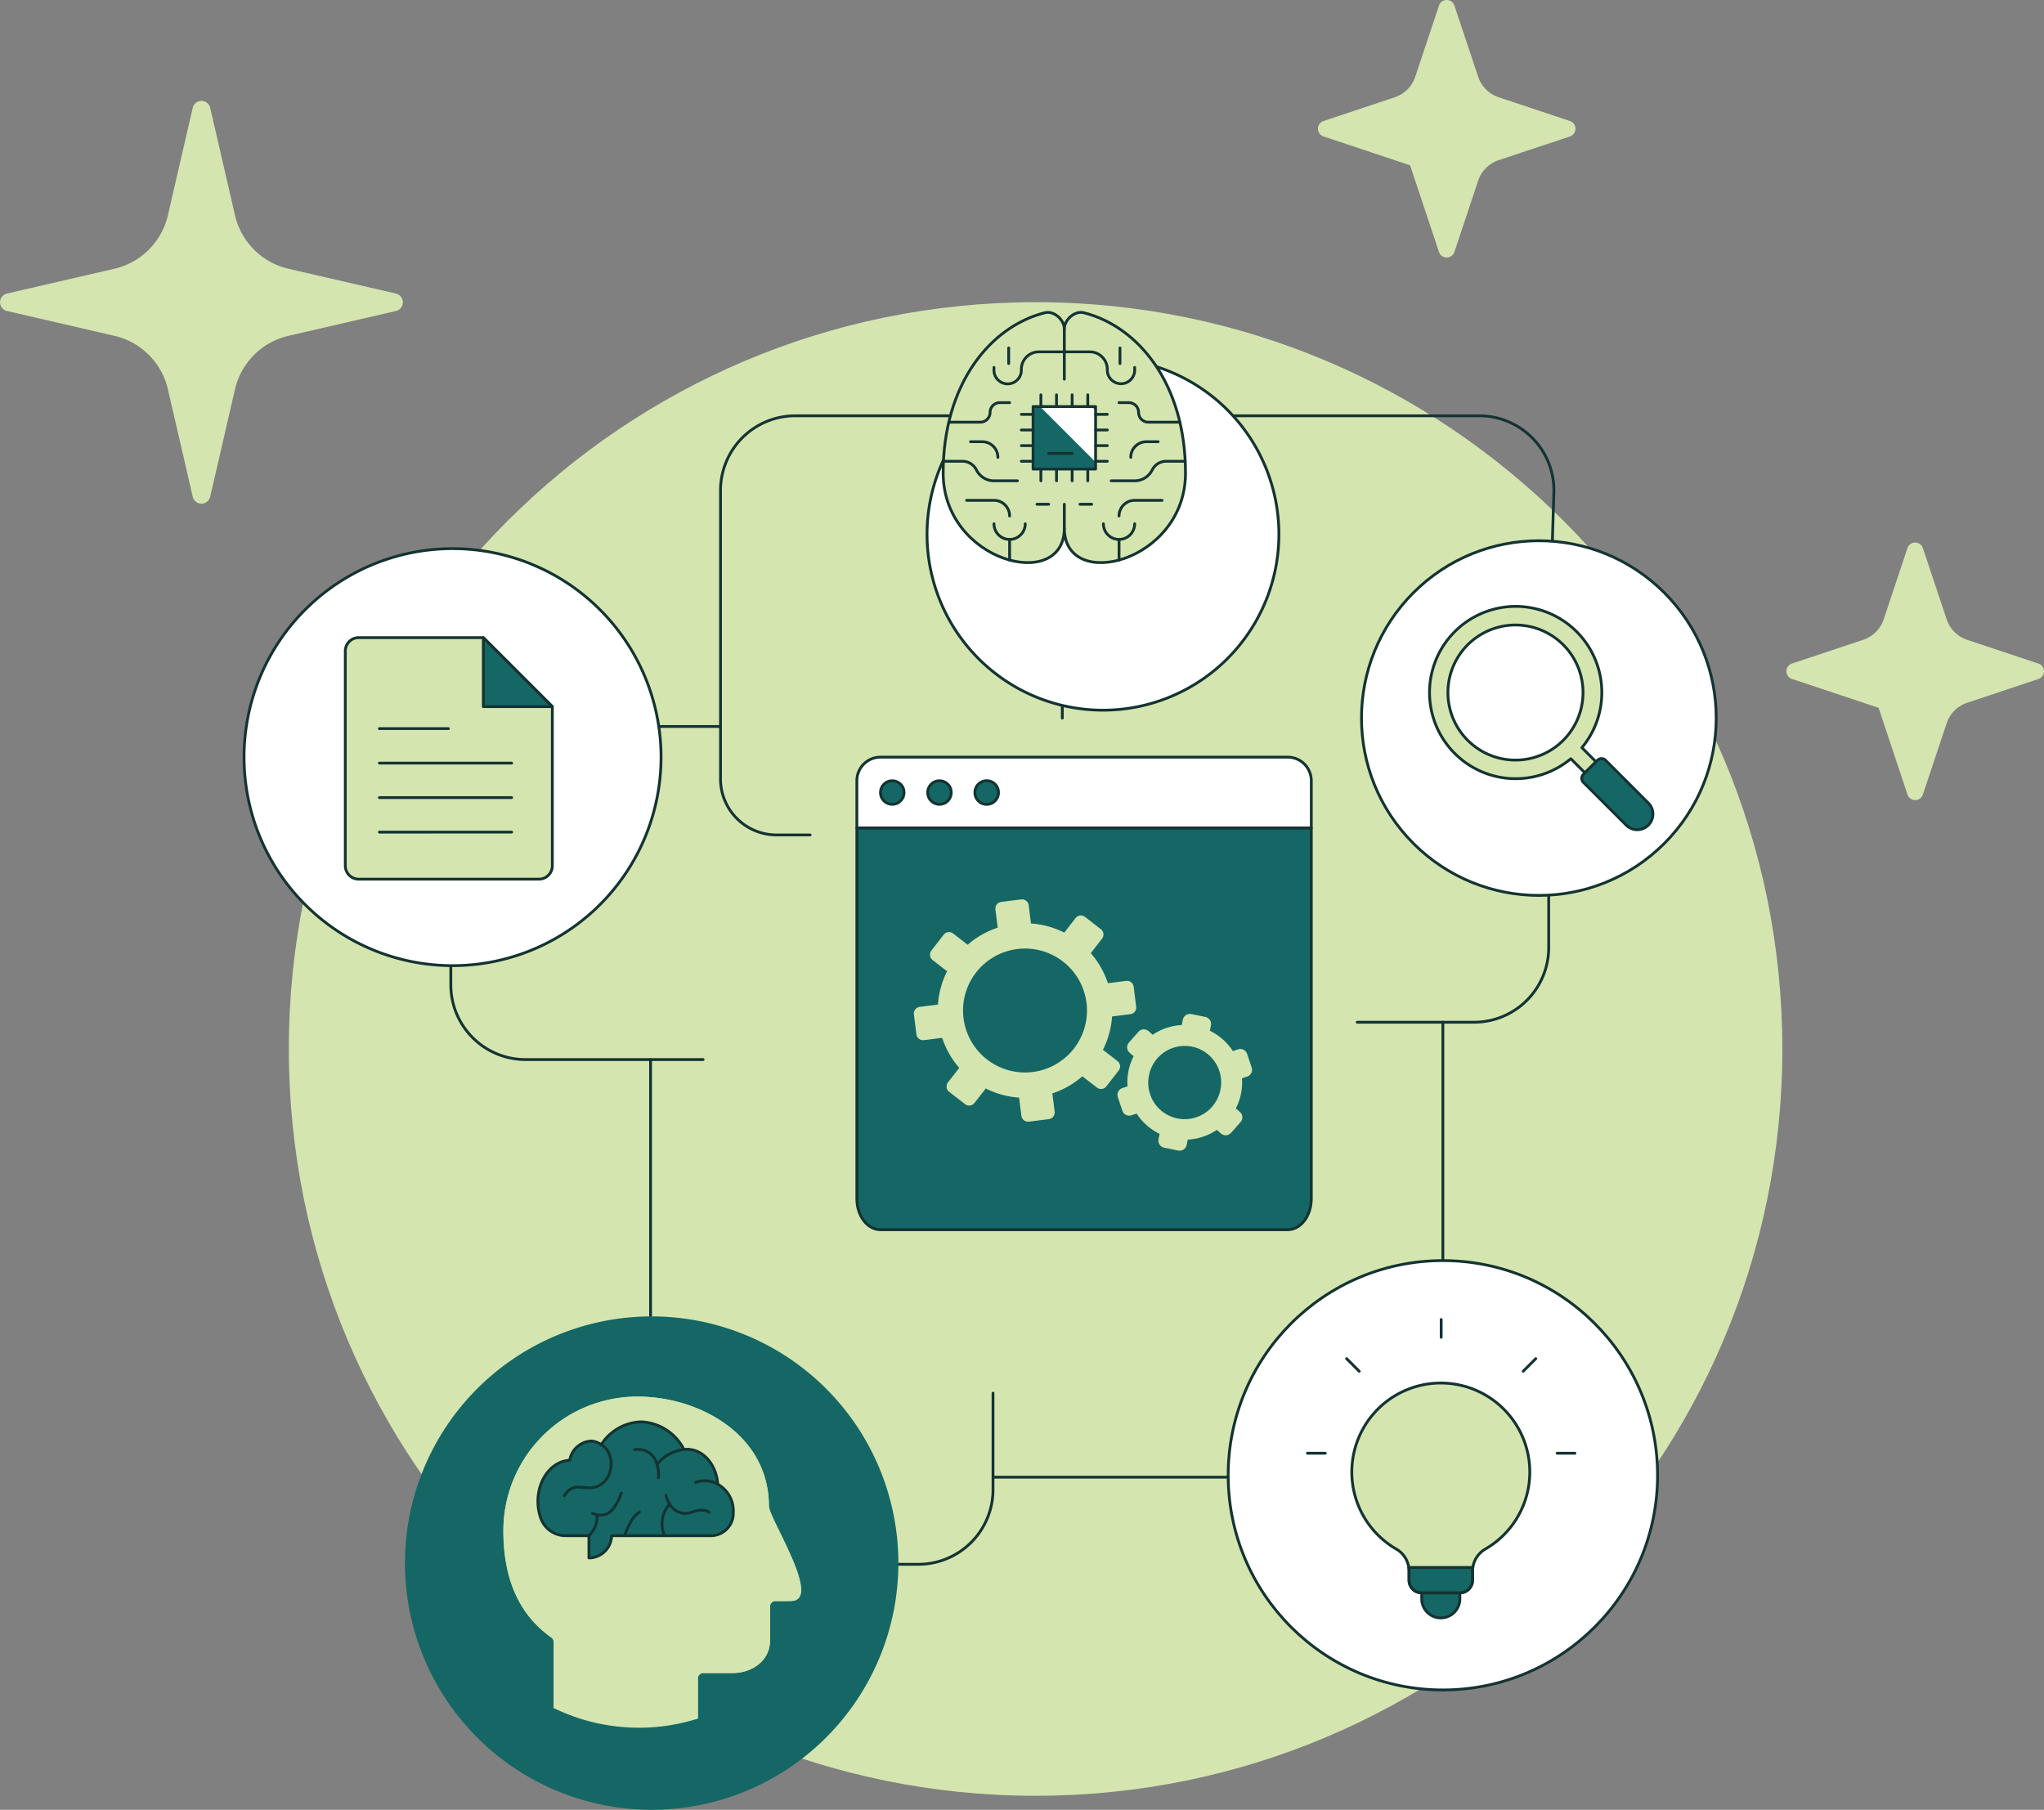 <svg xmlns="http://www.w3.org/2000/svg" width="729.569" height="646.041" viewBox="0 0 729.569 646.041">
  <rect x="0" y="0" width="729.569" height="646.041" fill="#808080" stroke="none"/>
  <g id="Group_11" data-name="Group 11" transform="translate(0 0.001)">
    <g id="Group_12" data-name="Group 12" transform="translate(0 -0.001)">
      <path id="Path_16" data-name="Path 16" d="M675.545,415.57c-.021-147.207-119.373-266.524-266.58-266.5s-266.524,119.373-266.5,266.58v.077c.021,147.206,119.373,266.523,266.58,266.5s266.523-119.373,266.5-266.58Z" transform="translate(-39.37 -41.194)" fill="#d4e5b0"/>
      <path id="Path_17" data-name="Path 17" d="M312.408,434.906h-63.39a26.654,26.654,0,0,1-26.654-26.654V316.009h96.261V231.761a26.654,26.654,0,0,1,26.654-26.654H589.424q.423,0,.846.013a26.654,26.654,0,0,1,25.808,27.473l-1.846,59.046V394.925a26.655,26.655,0,0,1-26.654,26.654H545.891" transform="translate(-61.45 -56.681)" fill="none" stroke="#143332" stroke-linecap="round" stroke-linejoin="round" stroke-width="1"/>
      <path id="Path_18" data-name="Path 18" d="M443.111,641.746v34.437a26.655,26.655,0,0,1-26.654,26.654H320.882V522.662" transform="translate(-88.676 -144.437)" fill="none" stroke="#143332" stroke-linecap="round" stroke-linejoin="round" stroke-width="1"/>
      <line id="Line_6" data-name="Line 6" y1="69.028" transform="translate(379.17 187.301)" fill="none" stroke="#143332" stroke-linecap="round" stroke-linejoin="round" stroke-width="1"/>
      <path id="Path_19" data-name="Path 19" d="M650.359,504.245v162.4H489.788" transform="translate(-135.353 -139.347)" fill="none" stroke="#143332" stroke-linecap="round" stroke-linejoin="round" stroke-width="1"/>
      <path id="Path_20" data-name="Path 20" d="M269.219,345.047a74.418,74.418,0,1,0-148.837.018v.019a74.418,74.418,0,0,0,148.837-.019Z" transform="translate(-33.268 -74.79)" fill="#fff"/>
      <path id="Path_21" data-name="Path 21" d="M269.219,345.047a74.418,74.418,0,1,0-148.837.018v.019a74.418,74.418,0,0,0,148.837-.019Z" transform="translate(-33.268 -74.79)" fill="none" stroke="#143332" stroke-linecap="round" stroke-linejoin="round" stroke-width="1"/>
      <path id="Path_22" data-name="Path 22" d="M734.844,266.738a63.3,63.3,0,1,0,63.3,63.3,63.3,63.3,0,0,0-63.3-63.3" transform="translate(-185.58 -73.712)" fill="#fff"/>
      <circle id="Ellipse_2" data-name="Ellipse 2" cx="63.304" cy="63.304" r="63.304" transform="translate(459.739 256.329) rotate(-45)" fill="none" stroke="#143332" stroke-linecap="round" stroke-linejoin="round" stroke-width="1"/>
      <path id="Path_23" data-name="Path 23" d="M759.045,698.464a76.631,76.631,0,1,0-76.63,76.63,76.63,76.63,0,0,0,76.63-76.63" transform="translate(-167.408 -171.843)" fill="#fff"/>
      <circle id="Ellipse_3" data-name="Ellipse 3" cx="76.631" cy="76.631" r="76.631" transform="translate(438.179 450.188) rotate(-0.147)" fill="none" stroke="#143332" stroke-linecap="round" stroke-linejoin="round" stroke-width="1"/>
      <path id="Path_24" data-name="Path 24" d="M362.214,736.554a66.878,66.878,0,1,0,0,.019v-.019" transform="translate(-63.14 -185.069)" fill="#fff"/>
      <path id="Path_25" data-name="Path 25" d="M362.214,736.554a66.878,66.878,0,1,0,0,.019Z" transform="translate(-63.14 -185.069)" fill="none" stroke="#143332" stroke-linecap="round" stroke-linejoin="round" stroke-width="1"/>
      <path id="Path_26" data-name="Path 26" d="M387.37,397.074H375.375a19.99,19.99,0,0,1-19.99-19.991V358.359" transform="translate(-98.211 -99.032)" fill="none" stroke="#143332" stroke-linecap="round" stroke-linejoin="round" stroke-width="1"/>
      <path id="Path_27" data-name="Path 27" d="M570.517,220.215a62.795,62.795,0,1,0,0,.007Z" transform="translate(-114.037 -29.501)" fill="#fff"/>
      <path id="Path_28" data-name="Path 28" d="M570.517,220.215a62.795,62.795,0,1,0,0,.007Z" transform="translate(-114.037 -29.501)" fill="none" stroke="#143332" stroke-linecap="round" stroke-linejoin="round" stroke-width="1"/>
      <path id="Path_29" data-name="Path 29" d="M246,324.69a33.8,33.8,0,0,1,.442,47.8l-47.8-47.8a33.8,33.8,0,0,1,47.362,0" transform="translate(-54.895 -87.052)" fill="#fff"/>
      <path id="Path_30" data-name="Path 30" d="M584.84,540.8c0,6.093-3.772,11.033-8.426,11.033H431.065c-4.654,0-8.426-4.94-8.426-11.033V408.415h162.2Z" transform="translate(-116.796 -112.865)" fill="#146764"/>
      <path id="Path_31" data-name="Path 31" d="M584.84,381.909a8.426,8.426,0,0,0-8.426-8.426H431.065a8.426,8.426,0,0,0-8.426,8.426v16.852h162.2Z" transform="translate(-116.796 -103.211)" fill="#fff"/>
      <path id="Path_32" data-name="Path 32" d="M584.84,381.909a8.426,8.426,0,0,0-8.426-8.426H431.065a8.426,8.426,0,0,0-8.426,8.426v16.852h162.2Z" transform="translate(-116.796 -103.211)" fill="none" stroke="#143332" stroke-linecap="round" stroke-linejoin="round" stroke-width="1"/>
      <path id="Path_33" data-name="Path 33" d="M584.84,540.8c0,6.093-3.772,11.033-8.426,11.033H431.065c-4.654,0-8.426-4.94-8.426-11.033V408.415h162.2Z" transform="translate(-116.796 -112.865)" fill="none" stroke="#143332" stroke-linecap="round" stroke-linejoin="round" stroke-width="1"/>
      <path id="Path_34" data-name="Path 34" d="M434.276,389.34a4.213,4.213,0,1,0,4.213-4.213,4.213,4.213,0,0,0-4.213,4.213" transform="translate(-120.012 -106.429)" fill="#146764"/>
      <circle id="Ellipse_4" data-name="Ellipse 4" cx="4.213" cy="4.213" r="4.213" transform="translate(312.972 280.631) rotate(-22.5)" fill="none" stroke="#143332" stroke-linecap="round" stroke-linejoin="round" stroke-width="1"/>
      <path id="Path_35" data-name="Path 35" d="M457.564,389.34a4.213,4.213,0,1,0,4.213-4.213,4.213,4.213,0,0,0-4.213,4.213" transform="translate(-126.448 -106.429)" fill="#146764"/>
      <circle id="Ellipse_5" data-name="Ellipse 5" cx="4.213" cy="4.213" r="4.213" transform="translate(329.825 280.631) rotate(-22.5)" fill="none" stroke="#143332" stroke-linecap="round" stroke-linejoin="round" stroke-width="1"/>
      <path id="Path_36" data-name="Path 36" d="M480.852,389.338a4.213,4.213,0,0,0,8.426.009v-.009a4.213,4.213,0,0,0-8.426-.009Z" transform="translate(-132.883 -106.427)" fill="#146764"/>
      <path id="Path_37" data-name="Path 37" d="M480.852,389.338a4.213,4.213,0,0,0,8.426.009v-.009a4.213,4.213,0,0,0-8.426-.009Z" transform="translate(-132.883 -106.427)" fill="none" stroke="#143332" stroke-linecap="round" stroke-linejoin="round" stroke-width="1"/>
      <path id="Path_38" data-name="Path 38" d="M530.1,481.948l-.891-7.125a2.4,2.4,0,0,0-2.672-2.078L520,473.56a30.964,30.964,0,0,0-6.105-10.71l4.027-5.2a2.394,2.394,0,0,0-.422-3.359h0l-5.678-4.4a2.393,2.393,0,0,0-3.358.42l0,0-4.027,5.2a30.962,30.962,0,0,0-11.89-3.265l-.819-6.514a2.4,2.4,0,0,0-2.672-2.078l-7.125.891a2.394,2.394,0,0,0-2.078,2.672l.815,6.524a30.97,30.97,0,0,0-10.709,6.105l-5.2-4.027a2.392,2.392,0,0,0-3.358.42l0,0L457,461.921a2.4,2.4,0,0,0,.423,3.361l5.188,4.027a30.988,30.988,0,0,0-3.265,11.89l-6.514.82a2.4,2.4,0,0,0-2.078,2.672l.9,7.125a2.4,2.4,0,0,0,2.672,2.078l6.514-.82a30.964,30.964,0,0,0,6.105,10.71l-4.027,5.188a2.4,2.4,0,0,0,.423,3.361l5.678,4.407a2.4,2.4,0,0,0,3.362-.423l4.038-5.173a30.955,30.955,0,0,0,11.888,3.266l.827,6.5a2.4,2.4,0,0,0,2.672,2.078l7.125-.9A2.4,2.4,0,0,0,501,519.418l-.821-6.513a30.965,30.965,0,0,0,10.71-6.106l5.2,4.027a2.4,2.4,0,0,0,3.356-.426l4.409-5.678a2.391,2.391,0,0,0-.419-3.356l-.006-.005-5.2-4.027a30.963,30.963,0,0,0,3.265-11.89l6.514-.819a2.4,2.4,0,0,0,2.087-2.67v-.009m-36.909,23.314a22.118,22.118,0,1,1,19.176-24.713,22.118,22.118,0,0,1-19.176,24.713" transform="translate(-124.559 -122.598)" fill="#d4e5b0"/>
      <path id="Path_39" data-name="Path 39" d="M599.078,519.273l-1.633-4.859a2.56,2.56,0,0,0-3.24-1.615l-1.839.615a20.466,20.466,0,0,0-8.211-7.249l.389-1.912a2.562,2.562,0,0,0-1.994-3.023l-5.02-1.021a2.561,2.561,0,0,0-3.019,2l-.391,1.912a20.471,20.471,0,0,0-10.391,3.466l-1.453-1.285a2.562,2.562,0,0,0-3.615.223l-3.392,3.84a2.563,2.563,0,0,0,.221,3.615l1.459,1.292A20.053,20.053,0,0,0,554.768,526l-1.848.619a2.562,2.562,0,0,0-1.615,3.24l1.626,4.859a2.561,2.561,0,0,0,3.241,1.615l1.84-.614a20.459,20.459,0,0,0,8.211,7.248l-.389,1.912a2.563,2.563,0,0,0,2,3.021l5.02,1.021a2.561,2.561,0,0,0,3.02-2h0l.389-1.913a20.466,20.466,0,0,0,10.391-3.466l1.452,1.284a2.559,2.559,0,0,0,3.612-.217l0,0,3.39-3.837a2.559,2.559,0,0,0-.219-3.612l0,0-1.46-1.291a20.016,20.016,0,0,0,2.182-10.731l1.848-.617a2.56,2.56,0,0,0,1.62-3.238v0m-11.145,7.885a13,13,0,1,1-25.541-4.9c.017-.093.037-.187.056-.28a13,13,0,0,1,25.484,5.179" transform="translate(-152.316 -138.218)" fill="#d4e5b0"/>
      <path id="Path_40" data-name="Path 40" d="M68.794,191.092a3.2,3.2,0,0,0,6.221,0l8.849-38.349a25.51,25.51,0,0,1,19.125-19.125l38.35-8.855a3.2,3.2,0,0,0,0-6.221l-38.35-8.849A25.51,25.51,0,0,1,83.864,90.566L75.015,52.217a3.2,3.2,0,0,0-6.221,0L59.938,90.566a25.51,25.51,0,0,1-19.125,19.125L2.464,118.541a3.2,3.2,0,0,0,0,6.221l38.349,8.855a25.509,25.509,0,0,1,19.125,19.111Z" transform="translate(0 -13.749)" fill="#d4e5b0"/>
      <path id="Path_41" data-name="Path 41" d="M808.368,89.937a2.9,2.9,0,0,0,5.5,0l8.472-25.424a11.628,11.628,0,0,1,7.344-7.344L855.112,48.7a2.9,2.9,0,0,0,0-5.5l-25.424-8.473a11.614,11.614,0,0,1-7.344-7.343l-8.472-25.4a2.9,2.9,0,0,0-5.5,0l-8.458,25.4a11.59,11.59,0,0,1-7.344,7.343l-25.424,8.473a2.9,2.9,0,0,0,0,5.5l30.914,10.311Z" transform="translate(-294.75 0.001)" fill="#d4e5b0"/>
      <path id="Path_42" data-name="Path 42" d="M982.159,467.167a2.9,2.9,0,0,0,5.5,0l8.473-25.424a11.627,11.627,0,0,1,7.343-7.344l25.425-8.472a2.905,2.905,0,0,0,0-5.511l-25.425-8.473a11.582,11.582,0,0,1-7.343-7.343l-8.473-25.41a2.9,2.9,0,0,0-5.5,0l-8.472,25.41a11.629,11.629,0,0,1-7.344,7.343l-25.41,8.458a2.905,2.905,0,0,0,0,5.511l30.914,10.3Z" transform="translate(-301.319 -183.546)" fill="#d4e5b0"/>
      <line id="Line_7" data-name="Line 7" y2="6.365" transform="translate(514.411 471.012)" fill="none" stroke="#143332" stroke-linecap="round" stroke-linejoin="round" stroke-width="1"/>
      <line id="Line_8" data-name="Line 8" x2="4.506" y2="4.506" transform="translate(480.646 484.989)" fill="none" stroke="#143332" stroke-linecap="round" stroke-linejoin="round" stroke-width="1"/>
      <line id="Line_9" data-name="Line 9" x2="6.365" transform="translate(466.661 518.754)" fill="none" stroke="#143332" stroke-linecap="round" stroke-linejoin="round" stroke-width="1"/>
      <line id="Line_10" data-name="Line 10" x1="4.498" y2="4.506" transform="translate(543.669 484.989)" fill="none" stroke="#143332" stroke-linecap="round" stroke-linejoin="round" stroke-width="1"/>
      <line id="Line_11" data-name="Line 11" x1="6.365" transform="translate(555.788 518.754)" fill="none" stroke="#143332" stroke-linecap="round" stroke-linejoin="round" stroke-width="1"/>
      <path id="Path_43" data-name="Path 43" d="M682.65,741.506a9.086,9.086,0,0,1,4.538,7.861V752.6h0a4.537,4.537,0,0,0,4.537,4.537h13.61a4.536,4.536,0,0,0,4.535-4.538v-3.233a9.1,9.1,0,0,1,4.538-7.861,31.764,31.764,0,1,0-31.757,0" transform="translate(-184.26 -188.534)" fill="#d4e5b0"/>
      <path id="Path_44" data-name="Path 44" d="M701.25,788.01a6.808,6.808,0,0,0,13.613,0v-2.269H701.255Z" transform="translate(-193.79 -217.138)" fill="#146764"/>
      <path id="Path_45" data-name="Path 45" d="M701.25,788.01a6.808,6.808,0,0,0,13.613,0v-2.269H701.255Z" transform="translate(-193.79 -217.138)" fill="none" stroke="#143332" stroke-linecap="round" stroke-linejoin="round" stroke-width="1"/>
      <path id="Path_46" data-name="Path 46" d="M694.944,777.745a4.537,4.537,0,0,0,4.542,4.531h13.6a4.537,4.537,0,0,0,4.536-4.537v-3.234a8.962,8.962,0,0,1,.1-1.3H694.848a8.945,8.945,0,0,1,.1,1.3v3.239" transform="translate(-192.021 -213.673)" fill="#146764"/>
      <path id="Path_47" data-name="Path 47" d="M694.944,777.745a4.537,4.537,0,0,0,4.542,4.531h13.6a4.537,4.537,0,0,0,4.536-4.537v-3.234a8.962,8.962,0,0,1,.1-1.3H694.848a8.945,8.945,0,0,1,.1,1.3v3.239Z" transform="translate(-192.021 -213.673)" fill="none" stroke="#143332" stroke-linecap="round" stroke-linejoin="round" stroke-width="1"/>
      <path id="Path_48" data-name="Path 48" d="M682.65,741.506a9.086,9.086,0,0,1,4.538,7.861V752.6h0a4.537,4.537,0,0,0,4.537,4.537h13.61a4.536,4.536,0,0,0,4.535-4.538v-3.233a9.1,9.1,0,0,1,4.538-7.861,31.764,31.764,0,1,0-31.757,0Z" transform="translate(-184.26 -188.534)" fill="none" stroke="#143332" stroke-linecap="round" stroke-linejoin="round" stroke-width="1"/>
      <path id="Path_49" data-name="Path 49" d="M465.206,211.427c0,31.862,43.245,42.7,43.245,19.738,0,22.962,43.253,12.123,43.253-19.74s-16.877-52.307-36.277-57.2c-3.264-.825-6.976,2.455-6.976,5.82,0-3.366-3.712-6.645-6.975-5.82-19.4,4.895-36.27,25.337-36.27,57.2" transform="translate(-128.56 -42.584)" fill="#d4e5b0"/>
      <path id="Path_50" data-name="Path 50" d="M465.206,211.427c0,31.862,43.245,42.7,43.245,19.738,0,22.962,43.253,12.123,43.253-19.74s-16.877-52.307-36.277-57.2c-3.264-.825-6.976,2.455-6.976,5.82,0-3.366-3.712-6.645-6.975-5.82C482.081,159.123,465.206,179.565,465.206,211.427Z" transform="translate(-128.56 -42.584)" fill="none" stroke="#143332" stroke-linecap="round" stroke-linejoin="round" stroke-width="1"/>
      <rect id="Rectangle_12" data-name="Rectangle 12" width="22.32" height="22.32" transform="translate(368.732 145.124)" fill="#146764"/>
      <path id="Path_51" data-name="Path 51" d="M532.823,202.868a2.325,2.325,0,0,0-2.325-2.325H512.991l19.826,19.827Z" transform="translate(-141.765 -55.419)" fill="#fff"/>
      <rect id="Rectangle_13" data-name="Rectangle 13" width="22.32" height="22.32" transform="translate(368.732 145.124)" fill="none" stroke="#143332" stroke-linecap="round" stroke-linejoin="round" stroke-width="1"/>
      <line id="Line_12" data-name="Line 12" y2="4.186" transform="translate(371.522 140.938)" fill="none" stroke="#143332" stroke-linecap="round" stroke-linejoin="round" stroke-width="1"/>
      <line id="Line_13" data-name="Line 13" y2="4.186" transform="translate(377.101 140.938)" fill="none" stroke="#143332" stroke-linecap="round" stroke-linejoin="round" stroke-width="1"/>
      <line id="Line_14" data-name="Line 14" y2="4.186" transform="translate(382.681 140.938)" fill="none" stroke="#143332" stroke-linecap="round" stroke-linejoin="round" stroke-width="1"/>
      <line id="Line_15" data-name="Line 15" y2="4.186" transform="translate(388.262 140.938)" fill="none" stroke="#143332" stroke-linecap="round" stroke-linejoin="round" stroke-width="1"/>
      <line id="Line_16" data-name="Line 16" y2="4.184" transform="translate(371.522 167.444)" fill="none" stroke="#143332" stroke-linecap="round" stroke-linejoin="round" stroke-width="1"/>
      <line id="Line_17" data-name="Line 17" y2="4.184" transform="translate(377.101 167.444)" fill="none" stroke="#143332" stroke-linecap="round" stroke-linejoin="round" stroke-width="1"/>
      <line id="Line_18" data-name="Line 18" y2="4.184" transform="translate(382.681 167.444)" fill="none" stroke="#143332" stroke-linecap="round" stroke-linejoin="round" stroke-width="1"/>
      <line id="Line_19" data-name="Line 19" y2="4.184" transform="translate(388.262 167.444)" fill="none" stroke="#143332" stroke-linecap="round" stroke-linejoin="round" stroke-width="1"/>
      <line id="Line_20" data-name="Line 20" x2="4.186" transform="translate(364.546 164.653)" fill="none" stroke="#143332" stroke-linecap="round" stroke-linejoin="round" stroke-width="1"/>
      <line id="Line_21" data-name="Line 21" x2="4.186" transform="translate(364.546 159.073)" fill="none" stroke="#143332" stroke-linecap="round" stroke-linejoin="round" stroke-width="1"/>
      <line id="Line_22" data-name="Line 22" x2="4.186" transform="translate(364.546 153.493)" fill="none" stroke="#143332" stroke-linecap="round" stroke-linejoin="round" stroke-width="1"/>
      <line id="Line_23" data-name="Line 23" x2="4.186" transform="translate(364.546 147.914)" fill="none" stroke="#143332" stroke-linecap="round" stroke-linejoin="round" stroke-width="1"/>
      <line id="Line_24" data-name="Line 24" x2="4.184" transform="translate(391.052 164.653)" fill="none" stroke="#143332" stroke-linecap="round" stroke-linejoin="round" stroke-width="1"/>
      <line id="Line_25" data-name="Line 25" x2="4.184" transform="translate(391.052 159.073)" fill="none" stroke="#143332" stroke-linecap="round" stroke-linejoin="round" stroke-width="1"/>
      <line id="Line_26" data-name="Line 26" x2="4.184" transform="translate(391.052 153.493)" fill="none" stroke="#143332" stroke-linecap="round" stroke-linejoin="round" stroke-width="1"/>
      <line id="Line_27" data-name="Line 27" x2="4.184" transform="translate(391.052 147.914)" fill="none" stroke="#143332" stroke-linecap="round" stroke-linejoin="round" stroke-width="1"/>
      <line id="Line_28" data-name="Line 28" y1="17.894" transform="translate(379.891 117.464)" fill="none" stroke="#143332" stroke-linecap="round" stroke-linejoin="round" stroke-width="1"/>
      <line id="Line_29" data-name="Line 29" y2="8.579" transform="translate(379.891 179.999)" fill="none" stroke="#143332" stroke-linecap="round" stroke-linejoin="round" stroke-width="1"/>
      <line id="Line_30" data-name="Line 30" x2="8.37" transform="translate(374.311 161.863)" fill="none" stroke="#143332" stroke-linecap="round" stroke-linejoin="round" stroke-width="1"/>
      <path id="Path_52" data-name="Path 52" d="M550.077,179.129v.7q.012.249,0,.5a4.89,4.89,0,0,1-9.767-.5v0a6.276,6.276,0,0,0-6.278-6.275h-9.067" transform="translate(-145.074 -47.961)" fill="none" stroke="#143332" stroke-linecap="round" stroke-linejoin="round" stroke-width="1"/>
      <path id="Path_53" data-name="Path 53" d="M551.955,198.614h3.487a3.487,3.487,0,0,1,3.487,3.487h0a3.487,3.487,0,0,0,3.487,3.487h11.246" transform="translate(-152.533 -54.886)" fill="none" stroke="#143332" stroke-linecap="round" stroke-linejoin="round" stroke-width="1"/>
      <path id="Path_54" data-name="Path 54" d="M548.106,234.506h8.37a6.975,6.975,0,0,0,6.25-3.874,5.584,5.584,0,0,1,5-3.1h6.782" transform="translate(-151.469 -62.877)" fill="none" stroke="#143332" stroke-linecap="round" stroke-linejoin="round" stroke-width="1"/>
      <path id="Path_55" data-name="Path 55" d="M567.5,217.893h-4.186a5.58,5.58,0,0,0-5.58,5.58" transform="translate(-154.131 -60.214)" fill="none" stroke="#143332" stroke-linecap="round" stroke-linejoin="round" stroke-width="1"/>
      <line id="Line_31" data-name="Line 31" y2="7.369" transform="translate(399.422 192.553)" fill="none" stroke="#143332" stroke-linecap="round" stroke-linejoin="round" stroke-width="1"/>
      <line id="Line_32" data-name="Line 32" y2="5.58" transform="translate(399.752 124.198)" fill="none" stroke="#143332" stroke-linecap="round" stroke-linejoin="round" stroke-width="1"/>
      <path id="Path_56" data-name="Path 56" d="M555.4,258.376a5.581,5.581,0,0,1-11.162,0" transform="translate(-150.401 -71.401)" fill="none" stroke="#143332" stroke-linecap="round" stroke-linejoin="round" stroke-width="1"/>
      <path id="Path_57" data-name="Path 57" d="M567.3,246.809h-9.765a5.58,5.58,0,0,0-5.58,5.58" transform="translate(-152.533 -68.205)" fill="none" stroke="#143332" stroke-linecap="round" stroke-linejoin="round" stroke-width="1"/>
      <line id="Line_33" data-name="Line 33" x1="4.186" transform="translate(385.471 179.999)" fill="none" stroke="#143332" stroke-linecap="round" stroke-linejoin="round" stroke-width="1"/>
      <path id="Path_58" data-name="Path 58" d="M490.263,179.129v.7a4.89,4.89,0,1,0,9.765,0,6.278,6.278,0,0,1,6.278-6.278h9.067" transform="translate(-135.482 -47.961)" fill="none" stroke="#143332" stroke-linecap="round" stroke-linejoin="round" stroke-width="1"/>
      <path id="Path_59" data-name="Path 59" d="M489.688,198.614H486.2a3.487,3.487,0,0,0-3.487,3.487,3.489,3.489,0,0,1-3.489,3.489H467.98" transform="translate(-129.326 -54.886)" fill="none" stroke="#143332" stroke-linecap="round" stroke-linejoin="round" stroke-width="1"/>
      <path id="Path_60" data-name="Path 60" d="M491.749,234.506h-8.373a6.977,6.977,0,0,1-6.251-3.874,5.585,5.585,0,0,0-5-3.1h-6.783" transform="translate(-128.597 -62.877)" fill="none" stroke="#143332" stroke-linecap="round" stroke-linejoin="round" stroke-width="1"/>
      <path id="Path_61" data-name="Path 61" d="M478.7,217.893h4.186a5.579,5.579,0,0,1,5.577,5.58" transform="translate(-132.289 -60.214)" fill="none" stroke="#143332" stroke-linecap="round" stroke-linejoin="round" stroke-width="1"/>
      <line id="Line_34" data-name="Line 34" y2="7.369" transform="translate(360.362 192.553)" fill="none" stroke="#143332" stroke-linecap="round" stroke-linejoin="round" stroke-width="1"/>
      <line id="Line_35" data-name="Line 35" y2="5.58" transform="translate(360.032 124.198)" fill="none" stroke="#143332" stroke-linecap="round" stroke-linejoin="round" stroke-width="1"/>
      <path id="Path_62" data-name="Path 62" d="M490.266,258.376a5.58,5.58,0,0,0,11.161,0" transform="translate(-135.485 -71.401)" fill="none" stroke="#143332" stroke-linecap="round" stroke-linejoin="round" stroke-width="1"/>
      <path id="Path_63" data-name="Path 63" d="M476.773,246.809h9.765a5.58,5.58,0,0,1,5.58,5.58" transform="translate(-131.756 -68.205)" fill="none" stroke="#143332" stroke-linecap="round" stroke-linejoin="round" stroke-width="1"/>
      <line id="Line_36" data-name="Line 36" x2="4.184" transform="translate(370.126 179.999)" fill="none" stroke="#143332" stroke-linecap="round" stroke-linejoin="round" stroke-width="1"/>
      <path id="Path_64" data-name="Path 64" d="M244.214,395.955a4.789,4.789,0,0,1-4.79,4.79H175.106a4.789,4.789,0,0,1-4.79-4.79V319.323a4.789,4.789,0,0,1,4.79-4.79h44.473l24.634,24.634Z" transform="translate(-47.067 -86.92)" fill="#d4e5b0"/>
      <path id="Path_65" data-name="Path 65" d="M244.214,395.955a4.789,4.789,0,0,1-4.79,4.79H175.106a4.789,4.789,0,0,1-4.79-4.79V319.323a4.789,4.789,0,0,1,4.79-4.79h44.473l24.634,24.634Z" transform="translate(-47.067 -86.92)" fill="none" stroke="#143332" stroke-width="1"/>
      <path id="Path_66" data-name="Path 66" d="M238.393,314.533v24.635h24.634Z" transform="translate(-65.88 -86.92)" fill="#146764"/>
      <path id="Path_67" data-name="Path 67" d="M238.393,314.533v24.635h24.634Z" transform="translate(-65.88 -86.92)" fill="none" stroke="#143332" stroke-linecap="round" stroke-linejoin="round" stroke-width="1"/>
      <line id="Line_37" data-name="Line 37" x2="24.635" transform="translate(135.407 260.09)" fill="none" stroke="#143332" stroke-linecap="round" stroke-linejoin="round" stroke-width="1"/>
      <line id="Line_38" data-name="Line 38" x2="47.214" transform="translate(135.407 272.405)" fill="none" stroke="#143332" stroke-linecap="round" stroke-linejoin="round" stroke-width="1"/>
      <line id="Line_39" data-name="Line 39" x2="47.214" transform="translate(135.407 284.719)" fill="none" stroke="#143332" stroke-linecap="round" stroke-linejoin="round" stroke-width="1"/>
      <line id="Line_40" data-name="Line 40" y1="0.005" x2="47.214" transform="translate(135.407 297.034)" fill="none" stroke="#143332" stroke-linecap="round" stroke-linejoin="round" stroke-width="1"/>
      <path id="Path_68" data-name="Path 68" d="M199.738,737.435a88.058,88.058,0,1,0,0-.025v.025" transform="translate(-55.198 -179.451)" fill="#146764"/>
      <path id="Path_69" data-name="Path 69" d="M351.2,761.858c10.88-.452-8.14-29.553-8.14-33.844,0-25.583-24.975-39.1-46.9-39.1a47.873,47.873,0,0,0-47.875,47.872v0c0,15.158,4.309,29.064,17.13,38.131a1.918,1.918,0,0,1,.811,1.559v23.613a69.5,69.5,0,0,0,51.49,3.769V789.518a1.915,1.915,0,0,1,1.916-1.915h10.358c7.177,0,13.471-4.469,13.471-11.646V763.815a1.916,1.916,0,0,1,1.916-1.916h.027c1.606.025,3.9.037,5.8-.041" transform="translate(-68.612 -190.38)" fill="#d4e5b0"/>
      <path id="Path_70" data-name="Path 70" d="M317.711,803.86V789.517a1.915,1.915,0,0,1,1.915-1.915h10.358c7.177,0,13.471-4.469,13.471-11.646V763.814a1.914,1.914,0,0,1,1.915-1.915h.028c1.6.025,3.9.036,5.8-.041,10.881-.452-8.14-29.553-8.14-33.845,0-25.583-24.975-39.1-46.9-39.1a47.875,47.875,0,0,0-47.876,47.872h0c0,15.158,4.309,29.065,17.13,38.131a1.917,1.917,0,0,1,.81,1.559v23.614" transform="translate(-68.612 -190.38)" fill="#d4e5b0"/>
      <path id="Path_71" data-name="Path 71" d="M759.487,349.549l5.041,5.039-3.95,3.952-5.041-5.039a30.749,30.749,0,1,1,3.95-3.952" transform="translate(-194.86 -82.665)" fill="#d4e5b0"/>
      <path id="Path_72" data-name="Path 72" d="M759.487,349.549l5.041,5.039-3.95,3.952-5.041-5.039a30.749,30.749,0,1,1,3.95-3.952Z" transform="translate(-194.86 -82.665)" fill="none" stroke="#143332" stroke-linecap="round" stroke-linejoin="round" stroke-width="1"/>
      <path id="Path_73" data-name="Path 73" d="M804.082,390.194a5.59,5.59,0,0,1-7.9,7.9L780.762,382.69a2.022,2.022,0,0,1,0-2.859l5.054-5.047a2.021,2.021,0,0,1,2.858,0Z" transform="translate(-215.6 -103.407)" fill="#146764"/>
      <path id="Path_74" data-name="Path 74" d="M804.082,390.194a5.59,5.59,0,0,1-7.9,7.9L780.762,382.69a2.022,2.022,0,0,1,0-2.859l5.054-5.047a2.021,2.021,0,0,1,2.858,0Z" transform="translate(-215.6 -103.407)" fill="none" stroke="#143332" stroke-linecap="round" stroke-linejoin="round" stroke-width="1"/>
      <path id="Path_75" data-name="Path 75" d="M762.4,332.412a24.11,24.11,0,1,0,0,.011Z" transform="translate(-197.368 -85.201)" fill="#fff"/>
      <path id="Path_76" data-name="Path 76" d="M762.4,332.412a24.11,24.11,0,1,0,0,.011Z" transform="translate(-197.368 -85.201)" fill="none" stroke="#143332" stroke-linecap="round" stroke-linejoin="round" stroke-width="1"/>
      <path id="Path_77" data-name="Path 77" d="M329.51,723.634c-.507-7-5.2-12.467-10.909-12.467a11.152,11.152,0,0,0-1.174.059,17.968,17.968,0,0,0-15.279-9.855,17.507,17.507,0,0,0-14.228,8.135,6.62,6.62,0,0,0-3.806-1.276,8.267,8.267,0,0,0-7.447,6.862c-6.294.263-11.354,6.718-11.354,14.653a18.216,18.216,0,0,0,.831,5.443,9.419,9.419,0,0,0,8.8,6.821h8.582v7.933a8.1,8.1,0,0,0,8.095-7.933H327.41a8.02,8.02,0,0,0,7.645-8.339,10.927,10.927,0,0,0-5.545-10.037" transform="translate(-73.319 -193.823)" fill="#146764"/>
      <path id="Path_78" data-name="Path 78" d="M313.358,745.815c-3.209,2.277-3.911,5.361-5.431,8.467" transform="translate(-85.096 -206.105)" fill="none" stroke="#143332" stroke-linecap="round" stroke-linejoin="round" stroke-width="1"/>
      <path id="Path_79" data-name="Path 79" d="M293.434,747.353a9.664,9.664,0,0,1-2.913,7.354" transform="translate(-80.286 -206.53)" fill="none" stroke="#143332" stroke-linecap="round" stroke-linejoin="round" stroke-width="1"/>
      <path id="Path_80" data-name="Path 80" d="M302.528,736.534c-1.555,4.322-3.787,7.83-7.051,7.83a8.962,8.962,0,0,1-3.233-.572" transform="translate(-80.762 -203.54)" fill="none" stroke="#143332" stroke-linecap="round" stroke-linejoin="round" stroke-width="1"/>
      <path id="Path_81" data-name="Path 81" d="M324.1,720.321A14.337,14.337,0,0,1,333.682,715" transform="translate(-89.565 -197.589)" fill="none" stroke="#143332" stroke-linecap="round" stroke-linejoin="round" stroke-width="1"/>
      <path id="Path_82" data-name="Path 82" d="M329.248,741.945a10.349,10.349,0,0,0-1.764,11.253" transform="translate(-90.243 -205.035)" fill="none" stroke="#143332" stroke-linecap="round" stroke-linejoin="round" stroke-width="1"/>
      <path id="Path_83" data-name="Path 83" d="M343.071,731.043a9.418,9.418,0,0,1,7.93.616" transform="translate(-94.808 -201.857)" fill="none" stroke="#143332" stroke-linecap="round" stroke-linejoin="round" stroke-width="1"/>
      <path id="Path_84" data-name="Path 84" d="M343.89,743.7s-1.634-1.713-6.27,0a6.43,6.43,0,0,1-7.834-2.937,9.1,9.1,0,0,1-1.283-3.084" transform="translate(-90.782 -203.857)" fill="none" stroke="#143332" stroke-linecap="round" stroke-linejoin="round" stroke-width="1"/>
      <path id="Path_85" data-name="Path 85" d="M278.315,730.9c4.107-6.606,8.627.138,14.1-4.893,3.722-3.426,3.526-10.888-.892-13.4" transform="translate(-76.912 -196.93)" fill="none" stroke="#143332" stroke-linecap="round" stroke-linejoin="round" stroke-width="1"/>
      <path id="Path_86" data-name="Path 86" d="M313.085,715.045a6.9,6.9,0,0,1,7.836,4.893,11.547,11.547,0,0,1,.588,5.089" transform="translate(-86.521 -197.572)" fill="none" stroke="#143332" stroke-linecap="round" stroke-linejoin="round" stroke-width="1"/>
      <path id="Path_87" data-name="Path 87" d="M329.51,723.634c-.507-7-5.2-12.467-10.909-12.467a11.152,11.152,0,0,0-1.174.059,17.968,17.968,0,0,0-15.279-9.855,17.507,17.507,0,0,0-14.228,8.135,6.62,6.62,0,0,0-3.806-1.276,8.267,8.267,0,0,0-7.447,6.862c-6.294.263-11.354,6.718-11.354,14.653a18.216,18.216,0,0,0,.831,5.443,9.419,9.419,0,0,0,8.8,6.821h8.582v7.933a8.1,8.1,0,0,0,8.095-7.933H327.41a8.02,8.02,0,0,0,7.645-8.339A10.927,10.927,0,0,0,329.51,723.634Z" transform="translate(-73.319 -193.823)" fill="none" stroke="#143332" stroke-linecap="round" stroke-linejoin="round" stroke-width="1"/>
    </g>
  </g>
</svg>
